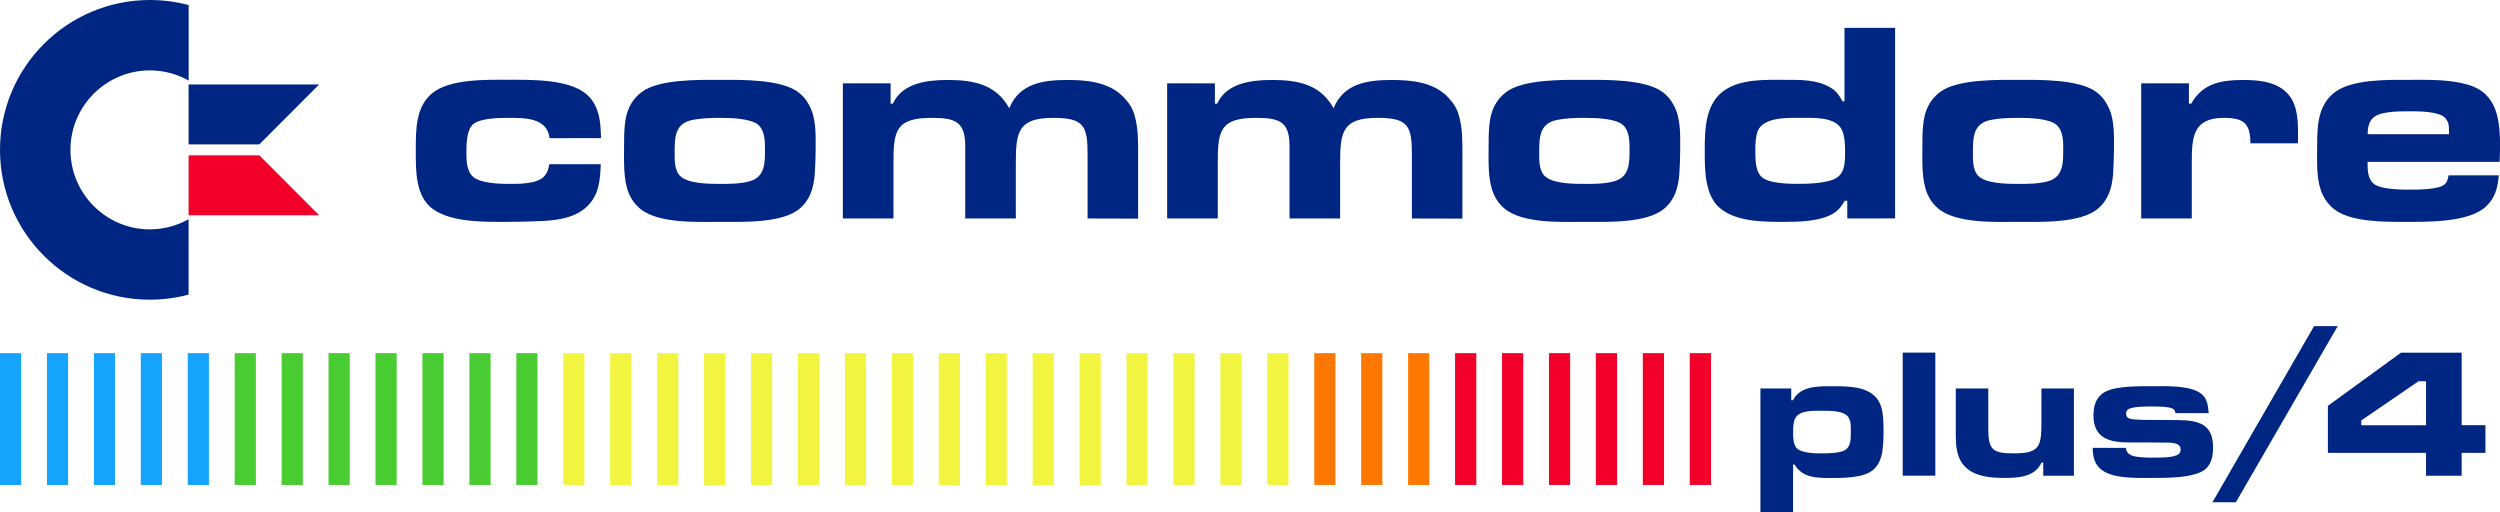<?xml version="1.0" encoding="utf-8"?>
<!-- Generator: Adobe Illustrator 25.4.1, SVG Export Plug-In . SVG Version: 6.00 Build 0)  -->
<svg version="1.1" id="Layer_1" xmlns="http://www.w3.org/2000/svg" xmlns:xlink="http://www.w3.org/1999/xlink" x="0px" y="0px"
	 viewBox="0 0 3839 786.4" style="enable-background:new 0 0 3839 786.4;" xml:space="preserve">
<style type="text/css">
	.st0{fill-rule:evenodd;clip-rule:evenodd;fill:#14A3FD;}
	.st1{fill-rule:evenodd;clip-rule:evenodd;fill:#21ADCA;}
	.st2{fill-rule:evenodd;clip-rule:evenodd;fill:#2EB897;}
	.st3{fill-rule:evenodd;clip-rule:evenodd;fill:#3BC264;}
	.st4{fill-rule:evenodd;clip-rule:evenodd;fill:#48CC31;}
	.st5{fill-rule:evenodd;clip-rule:evenodd;fill:#6AD434;}
	.st6{fill-rule:evenodd;clip-rule:evenodd;fill:#8BDC37;}
	.st7{fill-rule:evenodd;clip-rule:evenodd;fill:#AEE53A;}
	.st8{fill-rule:evenodd;clip-rule:evenodd;fill:#D0ED3D;}
	.st9{fill-rule:evenodd;clip-rule:evenodd;fill:#F2F540;}
	.st10{fill-rule:evenodd;clip-rule:evenodd;fill:#F5D630;}
	.st11{fill-rule:evenodd;clip-rule:evenodd;fill:#F8B621;}
	.st12{fill-rule:evenodd;clip-rule:evenodd;fill:#FA9711;}
	.st13{fill-rule:evenodd;clip-rule:evenodd;fill:#FD7801;}
	.st14{fill-rule:evenodd;clip-rule:evenodd;fill:#F9500E;}
	.st15{fill-rule:evenodd;clip-rule:evenodd;fill:#F6281C;}
	.st16{fill-rule:evenodd;clip-rule:evenodd;fill:#F20029;}
	.st17{fill:#002684;}
	.st18{fill:#F20029;}
	.st19{fill-rule:evenodd;clip-rule:evenodd;fill:#002684;}
	.st20{fill-rule:evenodd;clip-rule:evenodd;fill:#12506F;}
	.st21{fill-rule:evenodd;clip-rule:evenodd;fill:#24795B;}
	.st22{fill-rule:evenodd;clip-rule:evenodd;fill:#36A346;}
	.st23{fill:#FFFFFF;}
	.st24{fill-rule:evenodd;clip-rule:evenodd;fill:#3E3632;}
	.st25{fill:#282422;}
	.st26{fill:url(#SVGID_1_);}
	.st27{fill:url(#SVGID_00000097472021084482514070000000233068803123525038_);}
	.st28{fill:url(#SVGID_00000180336899108781109180000000499658077892538293_);}
	.st29{fill:url(#SVGID_00000085219294893747033240000017640286496555152555_);}
	.st30{fill:url(#SVGID_00000006700987966120013300000002546086993949915050_);}
	.st31{fill:url(#SVGID_00000011724131841706576080000017351583785116144016_);}
	.st32{fill:url(#SVGID_00000000931383568964890910000002360608922321038475_);}
	.st33{fill:url(#SVGID_00000064338121411446346330000002808368302745649326_);}
	.st34{fill:url(#SVGID_00000107561693899439511920000008196684657909782931_);}
	.st35{fill:url(#SVGID_00000171694525033560358780000018070319985765120689_);}
	.st36{fill:url(#SVGID_00000000911077383726473030000004657076313905526177_);}
	.st37{fill:url(#SVGID_00000074421147111816519700000016198123209309169571_);}
	.st38{fill:url(#SVGID_00000052798646492813405910000012634785979381311928_);}
	.st39{fill:url(#SVGID_00000179638901144069856500000014709129506450497409_);}
	.st40{fill:url(#SVGID_00000006689305481957706670000013534890688809043879_);}
	.st41{fill:url(#SVGID_00000057849722606174123950000011789092510129663107_);}
	.st42{fill:url(#SVGID_00000065047057249278490660000006049615226759192194_);}
	.st43{fill:url(#SVGID_00000139285772588408403790000007091038578985102782_);}
	.st44{fill-rule:evenodd;clip-rule:evenodd;fill:#FFFFFF;}
	.st45{fill:url(#SVGID_00000046340549638518539360000006855037109693976228_);}
	.st46{fill:url(#SVGID_00000160911569919572080380000005201759714215525565_);}
	.st47{fill:url(#SVGID_00000014623395183720530400000004326670705993982349_);}
	.st48{fill:url(#SVGID_00000098189347524954784370000014591317755033565314_);}
	.st49{fill:url(#SVGID_00000042706596328809872990000014116063572603461517_);}
	.st50{fill:url(#SVGID_00000110463711650253677640000009675008229001557121_);}
	.st51{fill:url(#SVGID_00000031171809540860768000000015864039756549140380_);}
	.st52{fill:url(#SVGID_00000061460421006095224770000014616647790190974383_);}
	.st53{fill:url(#SVGID_00000015341000693654402920000000625928348247653550_);}
	.st54{fill:url(#SVGID_00000046341666835325105400000013676361794224368781_);}
	.st55{fill:url(#SVGID_00000157271757266606864560000012801639213134500782_);}
	.st56{fill:url(#SVGID_00000032635601689495362640000000011695800286888621_);}
	.st57{fill:url(#SVGID_00000005229493469505533220000016292003949638435499_);}
	.st58{fill:url(#SVGID_00000173882305729813632540000009180881367421129382_);}
	.st59{fill:url(#SVGID_00000129917881314749735820000018295959587197041593_);}
	.st60{fill:url(#SVGID_00000150819761141214586410000009153066837637011590_);}
	.st61{fill:url(#SVGID_00000015321014857912459530000017716859989122572973_);}
	.st62{fill:url(#SVGID_00000008137323168350319840000015045739058314568099_);}
</style>
<g>
	<g>
		<g>
			<polygon id="polygon15_00000158710921202968542410000015234694885229608373_" class="st0" points="32.5,542.3 32.5,542.3 
				32.5,744.7 0,744.7 0,542.3 			"/>
			<polygon class="st0" points="104.6,542.3 104.6,542.3 104.6,744.7 72.1,744.7 72.1,542.3 			"/>
			<polygon class="st0" points="176.6,542.3 176.6,542.3 176.6,744.7 144.2,744.7 144.2,542.3 			"/>
			<polygon class="st0" points="248.7,542.3 248.7,542.3 248.7,744.7 216.2,744.7 216.2,542.3 			"/>
			<polygon class="st0" points="320.8,542.3 320.8,542.3 320.8,744.7 288.3,744.7 288.3,542.3 			"/>
			<polygon class="st4" points="392.9,542.3 392.9,542.3 392.9,744.7 360.4,744.7 360.4,542.3 			"/>
			<polygon class="st4" points="465,542.3 465,542.3 465,744.7 432.5,744.7 432.5,542.3 			"/>
			<polygon class="st4" points="537,542.3 537,542.3 537,744.7 504.5,744.7 504.5,542.3 			"/>
			<polygon class="st4" points="609.1,542.3 609.1,542.3 609.1,744.7 576.6,744.7 576.6,542.3 			"/>
			<polygon class="st4" points="681.2,542.3 681.2,542.3 681.2,744.7 648.7,744.7 648.7,542.3 			"/>
			<polygon class="st4" points="753.3,542.3 753.3,542.3 753.3,744.7 720.8,744.7 720.8,542.3 			"/>
			<polygon class="st4" points="825.3,542.3 825.3,542.3 825.3,744.7 792.9,744.7 792.9,542.3 			"/>
			<polygon class="st9" points="897.4,542.3 897.4,542.3 897.4,744.7 864.9,744.7 864.9,542.3 			"/>
			<polygon class="st9" points="969.5,542.3 969.5,542.3 969.5,744.7 937,744.7 937,542.3 			"/>
			<polygon class="st9" points="1041.6,542.3 1041.6,542.3 1041.6,744.7 1009.1,744.7 1009.1,542.3 			"/>
			<polygon class="st9" points="1113.7,542.3 1113.7,542.3 1113.7,744.7 1081.2,744.7 1081.2,542.3 			"/>
			<polygon class="st9" points="1185.7,542.3 1185.7,542.3 1185.7,744.7 1153.2,744.7 1153.2,542.3 			"/>
			<polygon class="st9" points="1257.8,542.3 1257.8,542.3 1257.8,744.7 1225.3,744.7 1225.3,542.3 			"/>
			<polygon class="st9" points="1329.9,542.3 1329.9,542.3 1329.9,744.7 1297.4,744.7 1297.4,542.3 			"/>
			<polygon class="st9" points="1402,542.3 1402,542.3 1402,744.7 1369.5,744.7 1369.5,542.3 			"/>
			<polygon class="st9" points="1474,542.3 1474,542.3 1474,744.7 1441.5,744.7 1441.5,542.3 			"/>
			<polygon class="st9" points="1546.1,542.3 1546.1,542.3 1546.1,744.7 1513.6,744.7 1513.6,542.3 			"/>
			<polygon class="st9" points="1618.2,542.3 1618.2,542.3 1618.2,744.7 1585.7,744.7 1585.7,542.3 			"/>
			<polygon class="st9" points="1690.3,542.3 1690.3,542.3 1690.3,744.7 1657.8,744.7 1657.8,542.3 			"/>
			<polygon class="st9" points="1762.3,542.3 1762.3,542.3 1762.3,744.7 1729.9,744.7 1729.9,542.3 			"/>
			<polygon class="st9" points="1834.4,542.3 1834.4,542.3 1834.4,744.7 1801.9,744.7 1801.9,542.3 			"/>
			<polygon class="st9" points="1906.5,542.3 1906.5,542.3 1906.5,744.7 1874,744.7 1874,542.3 			"/>
			<polygon class="st9" points="1978.6,542.3 1978.6,542.3 1978.6,744.7 1946.1,744.7 1946.1,542.3 			"/>
			<polygon class="st13" points="2050.7,542.3 2050.7,542.3 2050.7,744.7 2018.2,744.7 2018.2,542.3 			"/>
			<polygon class="st13" points="2122.7,542.3 2122.7,542.3 2122.7,744.7 2090.2,744.7 2090.2,542.3 			"/>
			<polygon class="st13" points="2194.8,542.3 2194.8,542.3 2194.8,744.7 2162.3,744.7 2162.3,542.3 			"/>
			<polygon class="st16" points="2267,542.3 2267,542.3 2267,744.7 2234.4,744.7 2234.4,542.3 			"/>
			<polygon class="st16" points="2339.1,542.3 2339.1,542.3 2339.1,744.7 2306.5,744.7 2306.5,542.3 			"/>
			<polygon class="st16" points="2411.1,542.3 2411.1,542.3 2411.1,744.7 2378.6,744.7 2378.6,542.3 			"/>
			<polygon class="st16" points="2483.2,542.3 2483.2,542.3 2483.2,744.7 2450.6,744.7 2450.6,542.3 			"/>
			<polygon class="st16" points="2555.3,542.3 2555.3,542.3 2555.3,744.7 2522.7,744.7 2522.7,542.3 			"/>
			<polygon id="polygon15_00000024716804789217123400000003792465919077704865_" class="st16" points="2627.4,542.3 2627.4,542.3 
				2627.4,744.7 2594.8,744.7 2594.8,542.3 			"/>
		</g>
		<g>
			<path class="st17" d="M843.9,212.2c-3.5-32-39.1-31.2-64.1-31.2c-13.6,0-42.1,0.4-53.1,9.7c-10.5,8.8-10.5,31.6-10.5,43.9
				c0,11.8,0.4,27.7,9.7,36.4c11,10.5,41.3,11.4,55.3,11.4c9.7,0,18.9,0,28.5-1.3c19.3-2.6,30.7-8.3,33.8-29h79
				c-0.9,23.3-2.2,45.6-19.3,63.2c-18,18.9-45.6,22.8-70.7,24.1c-18.9,0.9-37.3,1.3-56.2,1.3c-33.8,0-82.1,0.9-111-19.3
				c-28.1-19.7-26.8-61-26.8-91.3c0-29.8-0.4-65.4,24.6-86.5c27.2-22.8,83.8-21.1,117.2-21.1c33.4,0,91.3-1.3,118.9,21.1
				c7.5,6.1,12.3,12.3,16.2,21.5c6.6,15.4,7,30.3,7.5,47L843.9,212.2L843.9,212.2z"/>
			<path class="st17" d="M1251.1,268.3c-1.8,20.2-7,38.2-22.8,51.8c-26.8,23.3-90,20.6-122.9,20.6c-34.2,0-94.8,3.1-122.9-20.6
				c-7.9-6.6-12.7-13.6-16.7-22.8c-8.8-21.5-7.5-48.7-7.5-71.5c0-11.4,0-23.3,1.3-34.7c1.8-19.7,9.2-37.3,25.5-49.6
				c26.3-20.2,89.1-18.9,120.3-18.9c31.6,0,93.5-1.3,120.3,18.9c7.5,5.7,12.3,11.4,16.7,19.8c11.4,20.2,10.1,46.1,10.1,68.5
				C1252.4,242.4,1252,255.6,1251.1,268.3z M1165.1,192.4c-11.4-11-44.8-11.4-59.3-11.4c-14,0-28.5,0.4-42.1,3.1
				c-27.2,5.3-27.7,26.3-27.7,50c0,11.4-0.4,26.8,7.9,35.6c11.9,12.7,46.1,12.7,61.9,12.7c14.9,0,30.7,0,45.2-4
				c24.1-6.6,23.7-28.5,23.7-50C1174.7,216.6,1174.3,201.2,1165.1,192.4z"/>
			<path class="st17" d="M1670.1,335.5v-97c0-44.8-4.8-57.5-52.7-57.5c-53.5,0-57.5,21.1-57.5,68.9v85.6h-77.7v-97V224
				c0-37.7-16.2-43-51.4-43c-55.3,0-58.8,19.7-58.8,68.9v85.6h-77.7V128h73.3v31.2h3.5c14.5-32,53.1-36.4,84.3-36.4
				c39.5,0,74.2,6.6,94.4,43.4c15.8-38.6,52.7-43.4,90-43.4c30.3,0,64.1,3.5,86,26.8c7.5,7.9,13.2,16.2,16.2,26.8
				c6.1,20.2,5.7,41.7,5.7,62.3v97L1670.1,335.5L1670.1,335.5z"/>
			<path class="st17" d="M2168.1,335.5v-97c0-44.8-4.8-57.5-52.7-57.5c-53.5,0-57.5,21.1-57.5,68.9v85.6h-77.7v-97V224
				c0-37.7-16.2-43-51.4-43c-55.3,0-58.8,19.7-58.8,68.9v85.6h-77.7V128h73.3v31.2h3.5c14.5-32,53.1-36.4,84.3-36.4
				c39.5,0,74.2,6.6,94.4,43.4c15.8-38.6,52.7-43.4,90-43.4c30.3,0,64.1,3.5,86,26.8c7.5,7.9,13.2,16.2,16.2,26.8
				c6.1,20.2,5.7,41.7,5.7,62.3v97L2168.1,335.5L2168.1,335.5z"/>
			<path class="st17" d="M2578.7,268.3c-1.8,20.2-7,38.2-22.8,51.8c-26.8,23.3-90,20.6-122.9,20.6c-34.2,0-94.8,3.1-122.9-20.6
				c-7.9-6.6-12.7-13.6-16.7-22.8c-8.8-21.5-7.5-48.7-7.5-71.5c0-11.4,0-23.3,1.3-34.7c1.8-19.7,9.2-37.3,25.5-49.6
				c26.3-20.2,89.1-18.9,120.3-18.9c31.6,0,93.5-1.3,120.3,18.9c7.5,5.7,12.3,11.4,16.7,19.8c11.4,20.2,10.1,46.1,10.1,68.5
				C2580.1,242.4,2579.6,255.6,2578.7,268.3z M2492.7,192.4c-11.4-11-44.8-11.4-59.3-11.4c-14,0-28.5,0.4-42.1,3.1
				c-27.2,5.3-27.7,26.3-27.7,50c0,11.4-0.4,26.8,7.9,35.6c11.9,12.7,46.1,12.7,61.9,12.7c14.9,0,30.7,0,45.2-4
				c24.1-6.6,23.7-28.5,23.7-50C2502.4,216.6,2501.9,201.2,2492.7,192.4z"/>
			<path class="st17" d="M2836.7,335.5v-27.2h-3.9c-5.3,8.8-9.2,14.5-18,19.7c-19.3,11.9-51.8,12.7-73.7,12.7
				c-32,0-75.5,0.4-100.9-21.9c-22.8-20.2-22.4-60.1-22.4-88.2c0-32.5,0.9-72,30.7-92.2c26.3-17.6,63.2-15.8,93.5-15.8
				c22.8,0,47.8-0.4,68,11.4c10.1,5.7,13.6,11.4,19.3,21.5h3.1V42.8h77.7v292.6L2836.7,335.5L2836.7,335.5z M2828.8,200.3
				c-9.2-21.1-42.6-19.3-61.4-19.3c-19.3,0-58.4-2.2-68,19.7c-3.5,8.8-3.9,20.2-3.9,29.4c0,12.3-0.4,31.2,8.8,40.8
				c10.5,11.4,44.3,11.4,58.4,11.4c15.8,0,35.1-0.9,50-5.7c21.1-6.6,20.6-26.8,20.6-45.6C2833.2,221.4,2832.8,209.5,2828.8,200.3z"
				/>
			<path class="st17" d="M3244.8,268.3c-1.8,20.2-7,38.2-22.8,51.8c-26.8,23.3-90,20.6-122.9,20.6c-34.2,0-94.8,3.1-122.9-20.6
				c-7.9-6.6-12.7-13.6-16.7-22.8c-8.8-21.5-7.5-48.7-7.5-71.5c0-11.4,0-23.3,1.3-34.7c1.8-19.7,9.2-37.3,25.5-49.6
				c26.3-20.2,89.1-18.9,120.3-18.9c31.6,0,93.5-1.3,120.3,18.9c7.5,5.7,12.3,11.4,16.7,19.8c11.4,20.2,10.1,46.1,10.1,68.5
				C3246.1,242.4,3245.6,255.6,3244.8,268.3z M3158.7,192.4c-11.4-11-44.8-11.4-59.3-11.4c-14,0-28.5,0.4-42.1,3.1
				c-27.2,5.3-27.7,26.3-27.7,50c0,11.4-0.4,26.8,7.9,35.6c11.9,12.7,46.1,12.7,61.9,12.7c14.9,0,30.7,0,45.2-4
				c24.1-6.6,23.7-28.5,23.7-50C3168.4,216.6,3168,201.2,3158.7,192.4z"/>
			<path class="st17" d="M3528.6,220.1h-72.9c0-30.7-10.1-39.1-40.8-39.1c-47.8,0-49.2,30.3-49.2,68.5v86h-77.7V128h73.3v31.2h3.5
				c18-32,47-36.4,80.8-36.4c24.1,0,53.1,3.1,69.3,23.3c14.5,18,14,43.9,14,65.8C3529.1,214.4,3528.6,217.4,3528.6,220.1z"/>
			<path class="st17" d="M3838.4,248.6h-202.7c0,11.8-0.4,25.5,9.7,33.8c10.5,8.3,39.9,8.8,52.7,8.8c12.7,0,48.3,0.4,56.6-8.8
				c3.5-3.5,4.4-8.3,5.3-13.2h77.2c-1.8,19.7-5.7,35.1-20.6,48.7c-26.8,24.1-90.9,22.8-124.6,22.8c-30.7,0-82.1,0.4-107.5-19.3
				c-7.9-6.1-13.2-13.2-17.6-21.9c-9.7-20.2-8.8-45.2-8.8-66.7c0-13.2,0-26.3,1.3-39.1c2.2-21.1,9.2-39.9,26.8-52.7
				c27.2-19.7,81.6-18.4,113.7-18.4c29.4,0,61.4-0.9,90,7.5c46.1,13.6,49.2,55.7,49.2,97.4C3838.8,234.5,3838.8,241.6,3838.4,248.6z
				 M3760.7,201.2c0-7.9-0.4-14-6.1-20.2c-9.2-10.1-40.8-10.1-53.5-10.1c-11.8,0-23.7,0-35.1,1.8c-21.9,3.1-29.8,11.4-30.3,33.4
				h125.1L3760.7,201.2L3760.7,201.2z"/>
		</g>
		<g>
			<path class="st17" d="M2891.1,688.9c-1.4,12.5-5.1,24.7-15,32.9c-14.4,12.2-45.6,12.2-63.5,12.2c-21.8,0-44.5,0.3-56.9-20.7h-2.3
				v73.1h-50.1V596.5h47.3v18.1h2.6c11.6-22.4,39.4-21.5,61.5-21.5c26.3,0,62.9,0,73.4,29.7c4.3,12.2,4.3,28.6,4.3,41.4
				C2892.3,672.4,2892,680.6,2891.1,688.9z M2837.6,639.6c-7.1-9.1-28-8.8-38.2-8.8c-12.5,0-37.1-1.7-43.1,12.5
				c-2.8,6.2-2.8,15-2.8,21.8c0,7.4,0.3,15.6,4.5,21.8c6.5,9.3,30,9.3,39.9,9.3c9.6,0,20.7-0.3,30-2.8c15.3-4.2,14.2-19.3,14.2-32.6
				C2842.1,653.4,2842.4,645.8,2837.6,639.6z"/>
			<path class="st17" d="M2921.8,730.5V541.5h50.1v188.9H2921.8z"/>
			<path class="st17" d="M3137.6,730.5v-20.1h-2.6c-10.5,22.4-36,23.5-57.5,23.5c-26.9,0-58.9-3.7-69.7-32.6
				c-5.1-13.9-4.5-28.9-4.5-43.6v-61.2h49.9v61.2c0,32.9,6.2,38.5,39.4,38.5c38.5,0,42.2-9.9,42.2-45.9v-53.8h49.9v134L3137.6,730.5
				L3137.6,730.5z"/>
			<path class="st17" d="M3388,719.2c-15.6,15.6-64.6,14.7-84.7,14.7c-21.8,0-60.3,1.7-77.9-13.9c-9.6-8.5-11.6-19.8-11.9-32.3h51
				c1.1,12.2,13.6,13.6,23.2,14.4c6.2,0.6,12.5,0.6,18.7,0.6c8.8,0,32.6,0.6,39.4-5.7c2-1.7,2.8-4.3,2.8-6.8
				c0-11-15.6-10.5-23.2-10.5c-9.3,0-18.7-0.3-28-0.3c-9.6,0-19.3,0-28.9,0c-30,0-53.8-7.1-53.8-41.6c0-21.2,8.5-35.4,29.7-40.5
				c19.5-4.5,42.8-4.3,62.6-4.3c21,0,57.5-1.4,73.9,12.2c8.8,7.4,9.9,18.4,10.8,29.2h-51c-0.6-2.8-1.1-4.8-3.7-6.5
				c-5.4-3.7-25.5-3.7-31.7-3.7c-8.2,0-30.3-0.3-37.4,4.5c-2,1.7-3.1,3.7-3.1,6.2c0,7.4,5.9,8.5,11.9,9.1
				c12.7,1.1,27.5,0.8,40.2,0.8l28,0.3c31.4,0.3,53.5,6.2,53.5,41.9C3398.5,698.5,3396.5,710.7,3388,719.2z"/>
			<path class="st17" d="M3433.4,771.3h-36l156.1-270.5h36.3L3433.4,771.3z"/>
			<path class="st17" d="M3780.1,695.4v35.1h-54.7v-35.1h-150.7v-72.2l112.2-81.6h93.2v111.3h36.5v42.5H3780.1z M3725.4,585.5h-11.6
				l-87.8,60.1v7.4h99.4L3725.4,585.5L3725.4,585.5z"/>
		</g>
		<g>
			<path class="st17" d="M108.2,230.1c0-67.3,54.7-122,122-122c21.6,0,41.9,5.7,59.5,15.6V7.8c-19-5.1-38.9-7.8-59.5-7.8
				C103.1,0,0,103.1,0,230.1s103.1,230.1,230.1,230.1c20.6,0,40.5-2.7,59.5-7.8V336.6c-17.6,9.9-37.9,15.6-59.5,15.6
				C162.8,352.2,108.2,297.4,108.2,230.1z"/>
			<polygon class="st17" points="289.6,221.7 398.2,221.7 490.1,129.7 289.6,129.7 			"/>
			<polygon class="st18" points="289.6,238.5 289.6,330.6 490.1,330.6 398.2,238.5 			"/>
		</g>
	</g>
</g>
</svg>
